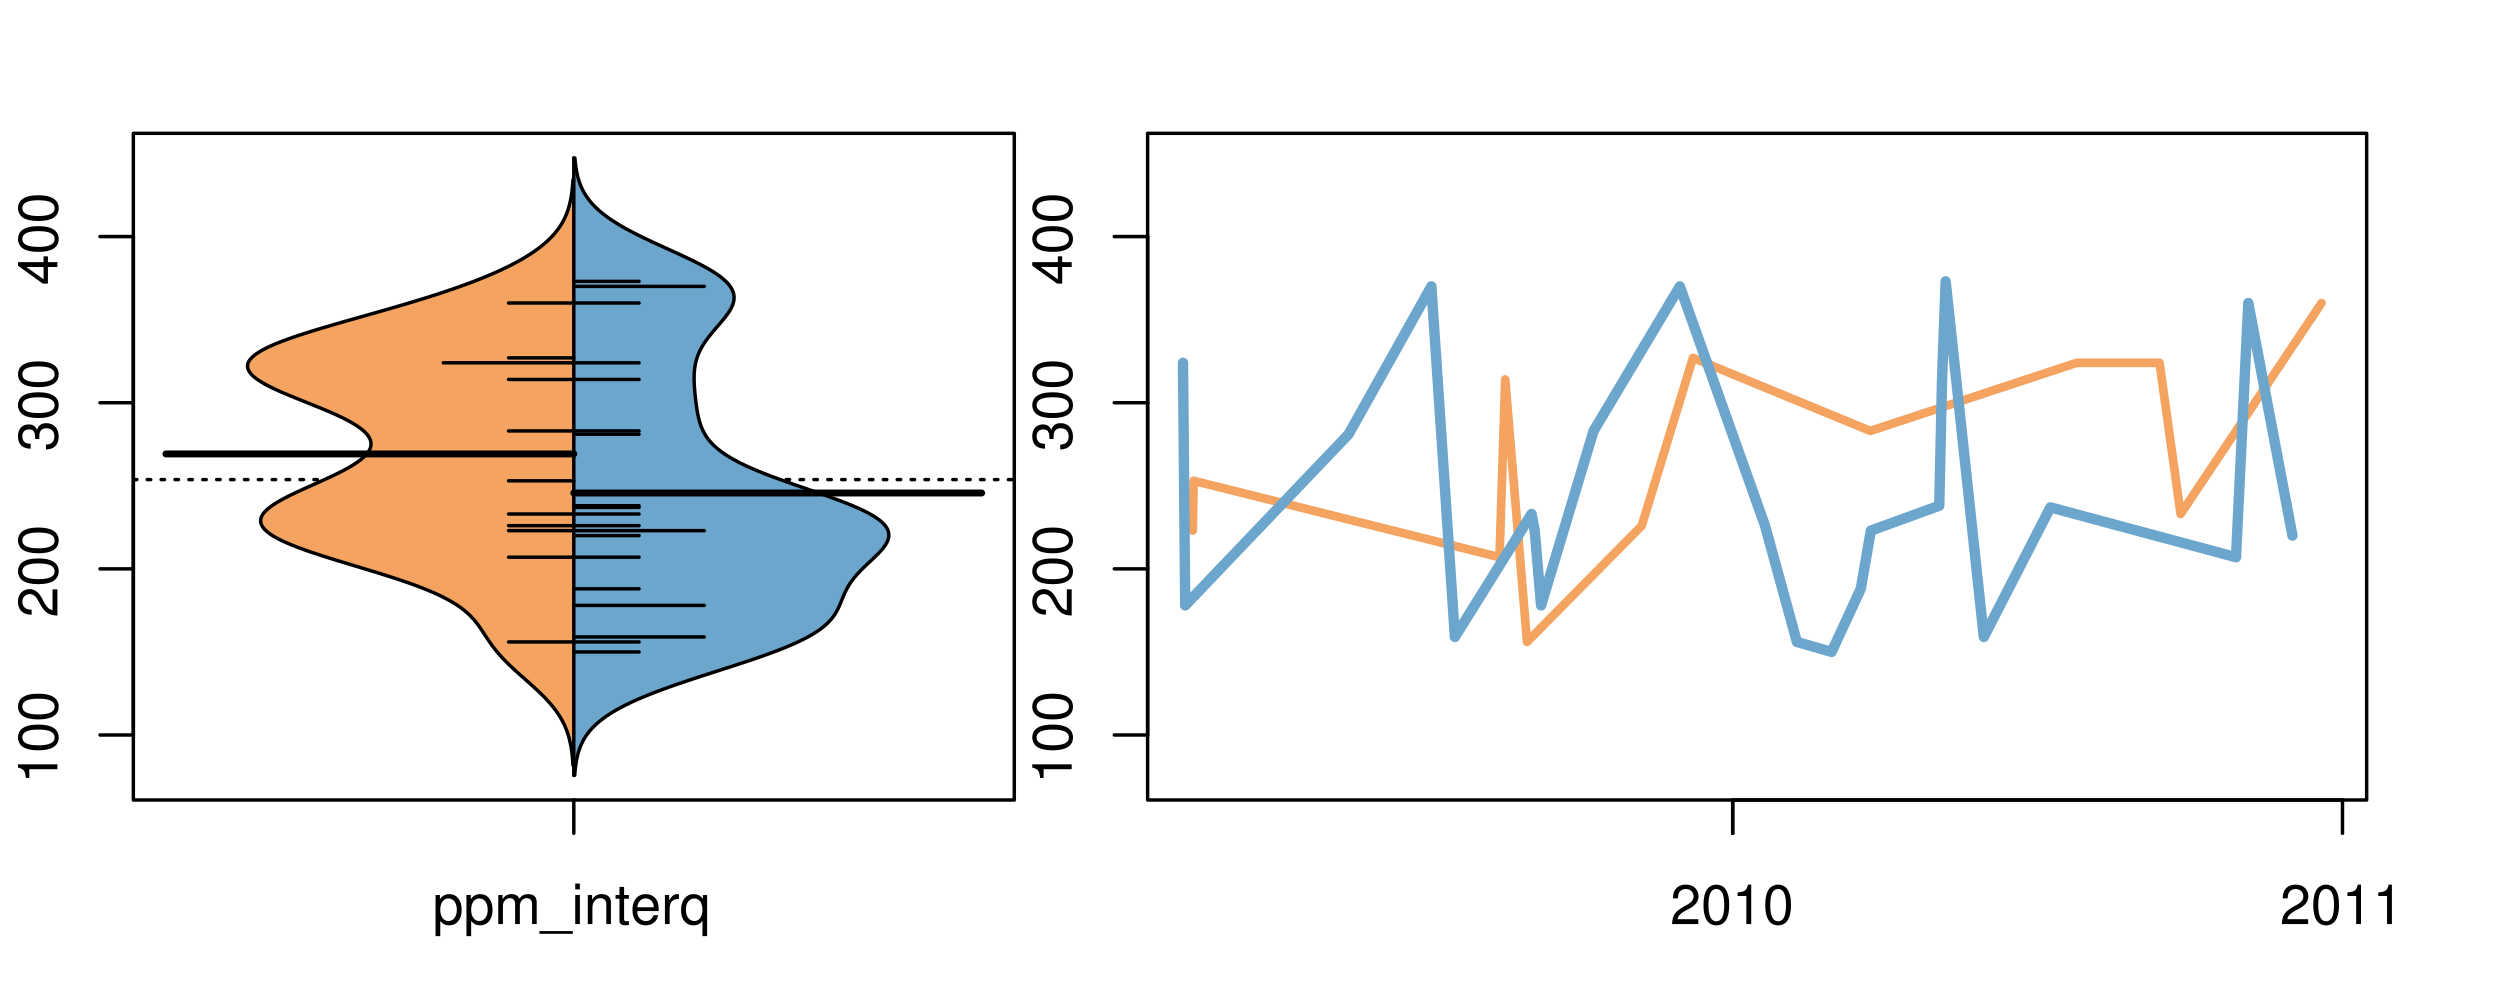 <?xml version="1.0" encoding="UTF-8"?>
<svg xmlns="http://www.w3.org/2000/svg" xmlns:xlink="http://www.w3.org/1999/xlink" width="540pt" height="216pt" viewBox="0 0 540 216" version="1.1">
<defs>
<g>
<symbol overflow="visible" id="glyph0-0">
<path style="stroke:none;" d="M -6.062 -3.109 L 0 -3.109 L 0 -4.156 L -8.516 -4.156 L -8.516 -3.469 C -7.203 -3.094 -7.016 -2.859 -6.812 -1.219 L -6.062 -1.219 Z M -6.062 -3.109 "/>
</symbol>
<symbol overflow="visible" id="glyph0-1">
<path style="stroke:none;" d="M -8.516 -3.297 C -8.516 -2.516 -8.156 -1.781 -7.578 -1.344 C -6.828 -0.797 -5.688 -0.516 -4.109 -0.516 C -1.25 -0.516 0.281 -1.469 0.281 -3.297 C 0.281 -5.094 -1.25 -6.078 -4.047 -6.078 C -5.703 -6.078 -6.797 -5.812 -7.578 -5.25 C -8.172 -4.812 -8.516 -4.109 -8.516 -3.297 Z M -7.578 -3.297 C -7.578 -4.438 -6.422 -5 -4.141 -5 C -1.734 -5 -0.594 -4.453 -0.594 -3.281 C -0.594 -2.156 -1.781 -1.594 -4.109 -1.594 C -6.438 -1.594 -7.578 -2.156 -7.578 -3.297 Z M -7.578 -3.297 "/>
</symbol>
<symbol overflow="visible" id="glyph0-2">
<path style="stroke:none;" d="M -1.047 -6.078 L -1.047 -1.594 C -1.734 -1.703 -2.188 -2.094 -2.797 -3.125 L -3.438 -4.328 C -4.094 -5.516 -4.969 -6.125 -6.016 -6.125 C -6.719 -6.125 -7.375 -5.844 -7.844 -5.344 C -8.297 -4.844 -8.516 -4.219 -8.516 -3.406 C -8.516 -2.328 -8.125 -1.531 -7.406 -1.062 C -6.953 -0.75 -6.422 -0.625 -5.562 -0.594 L -5.562 -1.656 C -6.125 -1.688 -6.484 -1.766 -6.75 -1.906 C -7.266 -2.188 -7.578 -2.734 -7.578 -3.375 C -7.578 -4.328 -6.906 -5.047 -5.984 -5.047 C -5.312 -5.047 -4.734 -4.656 -4.312 -3.906 L -3.688 -2.797 C -2.672 -1.016 -1.875 -0.5 0 -0.406 L 0 -6.078 Z M -1.047 -6.078 "/>
</symbol>
<symbol overflow="visible" id="glyph0-3">
<path style="stroke:none;" d="M -3.906 -2.656 L -3.906 -3.234 C -3.906 -4.391 -3.391 -4.984 -2.359 -4.984 C -1.297 -4.984 -0.656 -4.328 -0.656 -3.234 C -0.656 -2.078 -1.234 -1.516 -2.469 -1.438 L -2.469 -0.391 C -1.781 -0.438 -1.344 -0.547 -0.953 -0.75 C -0.141 -1.188 0.281 -2.031 0.281 -3.188 C 0.281 -4.938 -0.766 -6.078 -2.375 -6.078 C -3.453 -6.078 -4.062 -5.656 -4.406 -4.625 C -4.719 -5.422 -5.312 -5.812 -6.172 -5.812 C -7.625 -5.812 -8.516 -4.844 -8.516 -3.234 C -8.516 -1.516 -7.578 -0.594 -5.766 -0.562 L -5.766 -1.625 C -6.281 -1.625 -6.562 -1.688 -6.828 -1.812 C -7.297 -2.047 -7.578 -2.578 -7.578 -3.234 C -7.578 -4.172 -7.031 -4.734 -6.125 -4.734 C -5.531 -4.734 -5.172 -4.531 -4.984 -4.062 C -4.859 -3.766 -4.812 -3.391 -4.797 -2.656 Z M -3.906 -2.656 "/>
</symbol>
<symbol overflow="visible" id="glyph0-4">
<path style="stroke:none;" d="M -2.047 -3.922 L 0 -3.922 L 0 -4.984 L -2.047 -4.984 L -2.047 -6.234 L -2.984 -6.234 L -2.984 -4.984 L -8.516 -4.984 L -8.516 -4.203 L -3.156 -0.344 L -2.047 -0.344 Z M -2.984 -3.922 L -2.984 -1.266 L -6.703 -3.922 Z M -2.984 -3.922 "/>
</symbol>
<symbol overflow="visible" id="glyph0-5">
<path style="stroke:none;" d="M -8.75 -5.938 L -8.75 -4.938 L -5.5 -4.938 C -6.125 -4.531 -6.469 -3.859 -6.469 -3.016 C -6.469 -1.375 -5.156 -0.312 -3.156 -0.312 C -1.031 -0.312 0.281 -1.359 0.281 -3.047 C 0.281 -3.906 -0.047 -4.516 -0.828 -5.047 L 0 -5.047 L 0 -5.938 Z M -5.531 -3.188 C -5.531 -4.266 -4.578 -4.938 -3.078 -4.938 C -1.625 -4.938 -0.656 -4.25 -0.656 -3.188 C -0.656 -2.094 -1.625 -1.359 -3.094 -1.359 C -4.562 -1.359 -5.531 -2.094 -5.531 -3.188 Z M -5.531 -3.188 "/>
</symbol>
<symbol overflow="visible" id="glyph0-6">
<path style="stroke:none;" d="M -6.281 -3.094 L -6.281 -2.047 L -7.266 -2.047 C -7.688 -2.047 -7.906 -2.297 -7.906 -2.75 C -7.906 -2.828 -7.906 -2.875 -7.891 -3.094 L -8.719 -3.094 C -8.766 -2.875 -8.781 -2.734 -8.781 -2.531 C -8.781 -1.609 -8.25 -1.062 -7.359 -1.062 L -6.281 -1.062 L -6.281 -0.219 L -5.469 -0.219 L -5.469 -1.062 L 0 -1.062 L 0 -2.047 L -5.469 -2.047 L -5.469 -3.094 Z M -6.281 -3.094 "/>
</symbol>
<symbol overflow="visible" id="glyph0-7">
<path style="stroke:none;" d="M 1.516 -6.938 L 1.516 0.266 L 2.109 0.266 L 2.109 -6.938 Z M 1.516 -6.938 "/>
</symbol>
<symbol overflow="visible" id="glyph0-8">
<path style="stroke:none;" d="M -6.469 -3.266 C -6.469 -1.5 -5.203 -0.438 -3.094 -0.438 C -0.984 -0.438 0.281 -1.484 0.281 -3.281 C 0.281 -5.047 -0.984 -6.125 -3.047 -6.125 C -5.219 -6.125 -6.469 -5.078 -6.469 -3.266 Z M -5.547 -3.281 C -5.547 -4.406 -4.625 -5.078 -3.062 -5.078 C -1.578 -5.078 -0.641 -4.375 -0.641 -3.281 C -0.641 -2.156 -1.578 -1.469 -3.094 -1.469 C -4.609 -1.469 -5.547 -2.156 -5.547 -3.281 Z M -5.547 -3.281 "/>
</symbol>
<symbol overflow="visible" id="glyph0-9">
<path style="stroke:none;" d="M -8.75 -1.828 L -8.75 -0.812 L 0 -0.812 L 0 -1.828 Z M -8.75 -1.828 "/>
</symbol>
<symbol overflow="visible" id="glyph0-10">
<path style="stroke:none;" d="M -1.25 -2.297 L -1.25 -1.047 L 0 -1.047 L 0 -2.297 Z M -1.25 -2.297 "/>
</symbol>
<symbol overflow="visible" id="glyph0-11">
<path style="stroke:none;" d="M -8.516 -5.719 L -8.516 -1.312 L -3.875 -0.688 L -3.875 -1.656 C -4.469 -2.141 -4.672 -2.562 -4.672 -3.219 C -4.672 -4.359 -3.891 -5.078 -2.625 -5.078 C -1.406 -5.078 -0.656 -4.375 -0.656 -3.219 C -0.656 -2.297 -1.125 -1.734 -2.094 -1.469 L -2.094 -0.422 C -1.391 -0.562 -1.062 -0.688 -0.75 -0.938 C -0.094 -1.422 0.281 -2.281 0.281 -3.234 C 0.281 -4.953 -0.969 -6.156 -2.766 -6.156 C -4.453 -6.156 -5.609 -5.047 -5.609 -3.406 C -5.609 -2.812 -5.453 -2.328 -5.094 -1.844 L -7.469 -2.172 L -7.469 -5.719 Z M -8.516 -5.719 "/>
</symbol>
<symbol overflow="visible" id="glyph0-12">
<path style="stroke:none;" d="M 0 -3.422 L -6.281 -5.828 L -6.281 -4.703 L -1.188 -2.922 L -6.281 -1.25 L -6.281 -0.125 L 0 -2.328 Z M 0 -3.422 "/>
</symbol>
<symbol overflow="visible" id="glyph0-13">
<path style="stroke:none;" d="M -0.594 -6.422 C -0.562 -6.312 -0.562 -6.266 -0.562 -6.203 C -0.562 -5.859 -0.75 -5.656 -1.062 -5.656 L -4.75 -5.656 C -5.875 -5.656 -6.469 -4.844 -6.469 -3.297 C -6.469 -2.391 -6.203 -1.625 -5.734 -1.219 C -5.406 -0.922 -5.047 -0.797 -4.422 -0.781 L -4.422 -1.781 C -5.203 -1.875 -5.547 -2.328 -5.547 -3.266 C -5.547 -4.156 -5.203 -4.672 -4.609 -4.672 L -4.344 -4.672 C -3.922 -4.672 -3.75 -4.422 -3.641 -3.625 C -3.469 -2.203 -3.422 -1.984 -3.266 -1.609 C -2.969 -0.875 -2.406 -0.5 -1.578 -0.5 C -0.438 -0.5 0.281 -1.297 0.281 -2.562 C 0.281 -3.359 0 -4 -0.641 -4.703 C -0.016 -4.781 0.281 -5.094 0.281 -5.734 C 0.281 -5.938 0.25 -6.094 0.172 -6.422 Z M -1.984 -4.672 C -1.641 -4.672 -1.438 -4.578 -1.156 -4.266 C -0.797 -3.859 -0.594 -3.375 -0.594 -2.781 C -0.594 -2 -0.969 -1.547 -1.609 -1.547 C -2.266 -1.547 -2.609 -1.984 -2.766 -3.062 C -2.906 -4.109 -2.953 -4.328 -3.109 -4.672 Z M -1.984 -4.672 "/>
</symbol>
<symbol overflow="visible" id="glyph0-14">
<path style="stroke:none;" d="M 0 -5.781 L -6.281 -5.781 L -6.281 -4.781 L -2.719 -4.781 C -1.438 -4.781 -0.594 -4.109 -0.594 -3.078 C -0.594 -2.281 -1.078 -1.781 -1.844 -1.781 L -6.281 -1.781 L -6.281 -0.781 L -1.438 -0.781 C -0.391 -0.781 0.281 -1.562 0.281 -2.781 C 0.281 -3.703 -0.047 -4.297 -0.875 -4.891 L 0 -4.891 Z M 0 -5.781 "/>
</symbol>
<symbol overflow="visible" id="glyph0-15">
<path style="stroke:none;" d="M -2.812 -6.156 C -3.766 -6.156 -4.344 -6.078 -4.812 -5.906 C -5.844 -5.5 -6.469 -4.531 -6.469 -3.359 C -6.469 -1.609 -5.125 -0.484 -3.062 -0.484 C -1 -0.484 0.281 -1.578 0.281 -3.344 C 0.281 -4.781 -0.547 -5.766 -1.906 -6.031 L -1.906 -5.016 C -1.078 -4.734 -0.641 -4.172 -0.641 -3.375 C -0.641 -2.734 -0.938 -2.203 -1.469 -1.859 C -1.828 -1.625 -2.188 -1.531 -2.812 -1.531 Z M -3.625 -1.547 C -4.781 -1.625 -5.547 -2.344 -5.547 -3.344 C -5.547 -4.328 -4.734 -5.094 -3.703 -5.094 C -3.672 -5.094 -3.641 -5.094 -3.625 -5.078 Z M -3.625 -1.547 "/>
</symbol>
<symbol overflow="visible" id="glyph1-0">
<path style="stroke:none;" d="M 0.641 2.609 L 1.656 2.609 L 1.656 -0.656 C 2.188 -0.016 2.766 0.281 3.594 0.281 C 5.203 0.281 6.281 -1.031 6.281 -3.031 C 6.281 -5.141 5.25 -6.469 3.578 -6.469 C 2.719 -6.469 2.047 -6.078 1.578 -5.344 L 1.578 -6.281 L 0.641 -6.281 Z M 3.406 -5.531 C 4.516 -5.531 5.234 -4.562 5.234 -3.062 C 5.234 -1.625 4.5 -0.656 3.406 -0.656 C 2.359 -0.656 1.656 -1.625 1.656 -3.094 C 1.656 -4.578 2.359 -5.531 3.406 -5.531 Z M 3.406 -5.531 "/>
</symbol>
<symbol overflow="visible" id="glyph1-1">
<path style="stroke:none;" d="M 0.844 -6.281 L 0.844 0 L 1.844 0 L 1.844 -3.953 C 1.844 -4.859 2.516 -5.594 3.328 -5.594 C 4.062 -5.594 4.484 -5.141 4.484 -4.328 L 4.484 0 L 5.5 0 L 5.5 -3.953 C 5.5 -4.859 6.156 -5.594 6.969 -5.594 C 7.703 -5.594 8.141 -5.125 8.141 -4.328 L 8.141 0 L 9.141 0 L 9.141 -4.719 C 9.141 -5.844 8.5 -6.469 7.312 -6.469 C 6.484 -6.469 5.969 -6.219 5.391 -5.516 C 5.016 -6.188 4.516 -6.469 3.703 -6.469 C 2.859 -6.469 2.297 -6.156 1.766 -5.406 L 1.766 -6.281 Z M 0.844 -6.281 "/>
</symbol>
<symbol overflow="visible" id="glyph1-2">
<path style="stroke:none;" d="M 6.938 1.516 L -0.266 1.516 L -0.266 2.109 L 6.938 2.109 Z M 6.938 1.516 "/>
</symbol>
<symbol overflow="visible" id="glyph1-3">
<path style="stroke:none;" d="M 1.797 -6.281 L 0.797 -6.281 L 0.797 0 L 1.797 0 Z M 1.797 -8.75 L 0.797 -8.75 L 0.797 -7.484 L 1.797 -7.484 Z M 1.797 -8.75 "/>
</symbol>
<symbol overflow="visible" id="glyph1-4">
<path style="stroke:none;" d="M 0.844 -6.281 L 0.844 0 L 1.844 0 L 1.844 -3.469 C 1.844 -4.75 2.516 -5.594 3.547 -5.594 C 4.344 -5.594 4.844 -5.109 4.844 -4.359 L 4.844 0 L 5.844 0 L 5.844 -4.75 C 5.844 -5.797 5.062 -6.469 3.859 -6.469 C 2.922 -6.469 2.312 -6.109 1.766 -5.234 L 1.766 -6.281 Z M 0.844 -6.281 "/>
</symbol>
<symbol overflow="visible" id="glyph1-5">
<path style="stroke:none;" d="M 3.047 -6.281 L 2.016 -6.281 L 2.016 -8.016 L 1.016 -8.016 L 1.016 -6.281 L 0.172 -6.281 L 0.172 -5.469 L 1.016 -5.469 L 1.016 -0.719 C 1.016 -0.078 1.453 0.281 2.234 0.281 C 2.469 0.281 2.719 0.25 3.047 0.188 L 3.047 -0.641 C 2.922 -0.609 2.766 -0.594 2.562 -0.594 C 2.141 -0.594 2.016 -0.719 2.016 -1.156 L 2.016 -5.469 L 3.047 -5.469 Z M 3.047 -6.281 "/>
</symbol>
<symbol overflow="visible" id="glyph1-6">
<path style="stroke:none;" d="M 6.156 -2.812 C 6.156 -3.766 6.078 -4.344 5.906 -4.812 C 5.5 -5.844 4.531 -6.469 3.359 -6.469 C 1.609 -6.469 0.484 -5.125 0.484 -3.062 C 0.484 -1 1.578 0.281 3.344 0.281 C 4.781 0.281 5.766 -0.547 6.031 -1.906 L 5.016 -1.906 C 4.734 -1.078 4.172 -0.641 3.375 -0.641 C 2.734 -0.641 2.203 -0.938 1.859 -1.469 C 1.625 -1.828 1.531 -2.188 1.531 -2.812 Z M 1.547 -3.625 C 1.625 -4.781 2.344 -5.547 3.344 -5.547 C 4.328 -5.547 5.094 -4.734 5.094 -3.703 C 5.094 -3.672 5.094 -3.641 5.078 -3.625 Z M 1.547 -3.625 "/>
</symbol>
<symbol overflow="visible" id="glyph1-7">
<path style="stroke:none;" d="M 0.828 -6.281 L 0.828 0 L 1.844 0 L 1.844 -3.266 C 1.844 -4.156 2.062 -4.75 2.547 -5.094 C 2.859 -5.328 3.156 -5.406 3.859 -5.406 L 3.859 -6.438 C 3.688 -6.453 3.594 -6.469 3.469 -6.469 C 2.812 -6.469 2.328 -6.078 1.75 -5.141 L 1.75 -6.281 Z M 0.828 -6.281 "/>
</symbol>
<symbol overflow="visible" id="glyph1-8">
<path style="stroke:none;" d="M 5.938 2.609 L 5.938 -6.281 L 5.047 -6.281 L 5.047 -5.453 C 4.578 -6.109 3.875 -6.469 3.047 -6.469 C 1.391 -6.469 0.312 -5.109 0.312 -3.031 C 0.312 -0.984 1.344 0.281 3 0.281 C 3.875 0.281 4.469 -0.031 4.938 -0.719 L 4.938 2.609 Z M 3.188 -5.531 C 4.266 -5.531 4.938 -4.578 4.938 -3.062 C 4.938 -1.625 4.25 -0.656 3.188 -0.656 C 2.094 -0.656 1.359 -1.625 1.359 -3.094 C 1.359 -4.547 2.094 -5.531 3.188 -5.531 Z M 3.188 -5.531 "/>
</symbol>
<symbol overflow="visible" id="glyph1-9">
<path style="stroke:none;" d="M 6.078 -1.047 L 1.594 -1.047 C 1.703 -1.734 2.094 -2.188 3.125 -2.797 L 4.328 -3.438 C 5.516 -4.094 6.125 -4.969 6.125 -6.016 C 6.125 -6.719 5.844 -7.375 5.344 -7.844 C 4.844 -8.297 4.219 -8.516 3.406 -8.516 C 2.328 -8.516 1.531 -8.125 1.062 -7.406 C 0.75 -6.953 0.625 -6.422 0.594 -5.562 L 1.656 -5.562 C 1.688 -6.125 1.766 -6.484 1.906 -6.75 C 2.188 -7.266 2.734 -7.578 3.375 -7.578 C 4.328 -7.578 5.047 -6.906 5.047 -5.984 C 5.047 -5.312 4.656 -4.734 3.906 -4.312 L 2.797 -3.688 C 1.016 -2.672 0.5 -1.875 0.406 0 L 6.078 0 Z M 6.078 -1.047 "/>
</symbol>
<symbol overflow="visible" id="glyph1-10">
<path style="stroke:none;" d="M 3.297 -8.516 C 2.516 -8.516 1.781 -8.156 1.344 -7.578 C 0.797 -6.828 0.516 -5.688 0.516 -4.109 C 0.516 -1.25 1.469 0.281 3.297 0.281 C 5.094 0.281 6.078 -1.25 6.078 -4.047 C 6.078 -5.703 5.812 -6.797 5.25 -7.578 C 4.812 -8.172 4.109 -8.516 3.297 -8.516 Z M 3.297 -7.578 C 4.438 -7.578 5 -6.422 5 -4.141 C 5 -1.734 4.453 -0.594 3.281 -0.594 C 2.156 -0.594 1.594 -1.781 1.594 -4.109 C 1.594 -6.438 2.156 -7.578 3.297 -7.578 Z M 3.297 -7.578 "/>
</symbol>
<symbol overflow="visible" id="glyph1-11">
<path style="stroke:none;" d="M 3.109 -6.062 L 3.109 0 L 4.156 0 L 4.156 -8.516 L 3.469 -8.516 C 3.094 -7.203 2.859 -7.016 1.219 -6.812 L 1.219 -6.062 Z M 3.109 -6.062 "/>
</symbol>
</g>
<clipPath id="clip1">
  <path d="M 28.801 28.801 L 220.086 28.801 L 220.086 173.801 L 28.801 173.801 Z M 28.801 28.801 "/>
</clipPath>
<clipPath id="clip2">
  <path d="M 247.887 28.801 L 512.199 28.801 L 512.199 173.801 L 247.887 173.801 Z M 247.887 28.801 "/>
</clipPath>
<clipPath id="clip3">
  <path d="M 233.484 14.398 L 526.598 14.398 L 526.598 188.199 L 233.484 188.199 Z M 233.484 14.398 "/>
</clipPath>
<clipPath id="clip4">
  <path d="M 247.887 28.801 L 512.199 28.801 L 512.199 173.801 L 247.887 173.801 Z M 247.887 28.801 "/>
</clipPath>
</defs>
<g id="surface971">
<path style="fill:none;stroke-width:0.75;stroke-linecap:round;stroke-linejoin:round;stroke:rgb(0%,0%,0%);stroke-opacity:1;stroke-miterlimit:10;" d="M 28.801 172.801 L 219.086 172.801 L 219.086 28.801 L 28.801 28.801 L 28.801 172.801 "/>
<path style="fill:none;stroke-width:0.75;stroke-linecap:round;stroke-linejoin:round;stroke:rgb(0%,0%,0%);stroke-opacity:1;stroke-miterlimit:10;" d="M 28.801 158.758 L 28.801 51.098 "/>
<path style="fill:none;stroke-width:0.75;stroke-linecap:round;stroke-linejoin:round;stroke:rgb(0%,0%,0%);stroke-opacity:1;stroke-miterlimit:10;" d="M 28.801 158.758 L 21.602 158.758 "/>
<path style="fill:none;stroke-width:0.75;stroke-linecap:round;stroke-linejoin:round;stroke:rgb(0%,0%,0%);stroke-opacity:1;stroke-miterlimit:10;" d="M 28.801 122.871 L 21.602 122.871 "/>
<path style="fill:none;stroke-width:0.75;stroke-linecap:round;stroke-linejoin:round;stroke:rgb(0%,0%,0%);stroke-opacity:1;stroke-miterlimit:10;" d="M 28.801 86.984 L 21.602 86.984 "/>
<path style="fill:none;stroke-width:0.75;stroke-linecap:round;stroke-linejoin:round;stroke:rgb(0%,0%,0%);stroke-opacity:1;stroke-miterlimit:10;" d="M 28.801 51.098 L 21.602 51.098 "/>
<g style="fill:rgb(0%,0%,0%);fill-opacity:1;">
  <use xlink:href="#glyph0-0" x="12.396" y="169.258"/>
  <use xlink:href="#glyph0-1" x="12.396" y="162.586"/>
  <use xlink:href="#glyph0-1" x="12.396" y="155.914"/>
</g>
<g style="fill:rgb(0%,0%,0%);fill-opacity:1;">
  <use xlink:href="#glyph0-2" x="12.396" y="133.371"/>
  <use xlink:href="#glyph0-1" x="12.396" y="126.699"/>
  <use xlink:href="#glyph0-1" x="12.396" y="120.027"/>
</g>
<g style="fill:rgb(0%,0%,0%);fill-opacity:1;">
  <use xlink:href="#glyph0-3" x="12.396" y="97.484"/>
  <use xlink:href="#glyph0-1" x="12.396" y="90.812"/>
  <use xlink:href="#glyph0-1" x="12.396" y="84.141"/>
</g>
<g style="fill:rgb(0%,0%,0%);fill-opacity:1;">
  <use xlink:href="#glyph0-4" x="12.396" y="61.598"/>
  <use xlink:href="#glyph0-1" x="12.396" y="54.926"/>
  <use xlink:href="#glyph0-1" x="12.396" y="48.254"/>
</g>
<path style="fill:none;stroke-width:0.75;stroke-linecap:round;stroke-linejoin:round;stroke:rgb(0%,0%,0%);stroke-opacity:1;stroke-miterlimit:10;" d="M 123.941 172.801 L 123.941 172.801 "/>
<path style="fill:none;stroke-width:0.75;stroke-linecap:round;stroke-linejoin:round;stroke:rgb(0%,0%,0%);stroke-opacity:1;stroke-miterlimit:10;" d="M 123.941 172.801 L 123.941 180 "/>
<g style="fill:rgb(0%,0%,0%);fill-opacity:1;">
  <use xlink:href="#glyph1-0" x="93.441" y="199.596"/>
  <use xlink:href="#glyph1-0" x="100.113" y="199.596"/>
  <use xlink:href="#glyph1-1" x="106.785" y="199.596"/>
  <use xlink:href="#glyph1-2" x="116.781" y="199.596"/>
  <use xlink:href="#glyph1-3" x="123.453" y="199.596"/>
  <use xlink:href="#glyph1-4" x="126.117" y="199.596"/>
  <use xlink:href="#glyph1-5" x="132.789" y="199.596"/>
  <use xlink:href="#glyph1-6" x="136.125" y="199.596"/>
  <use xlink:href="#glyph1-7" x="142.797" y="199.596"/>
  <use xlink:href="#glyph1-8" x="146.793" y="199.596"/>
</g>
<g clip-path="url(#clip1)" clip-rule="nonzero">
<path style="fill:none;stroke-width:0.75;stroke-linecap:round;stroke-linejoin:round;stroke:rgb(0%,0%,0%);stroke-opacity:1;stroke-dasharray:0.75,2.25;stroke-miterlimit:10;" d="M 28.801 103.594 L 219.086 103.594 "/>
<path style=" stroke:none;fill-rule:nonzero;fill:rgb(95.686%,64.314%,37.647%);fill-opacity:1;" d="M 123.941 38.797 L 123.766 38.797 L 123.75 39.047 L 123.734 39.293 L 123.715 39.543 L 123.676 40.035 L 123.652 40.285 L 123.605 40.777 L 123.578 41.027 L 123.547 41.273 L 123.516 41.523 L 123.445 42.016 L 123.41 42.266 L 123.367 42.512 L 123.324 42.762 L 123.23 43.254 L 123.176 43.504 L 123.121 43.75 L 123.062 43.996 L 123 44.246 L 122.934 44.492 L 122.863 44.742 L 122.793 44.988 L 122.715 45.234 L 122.633 45.484 L 122.547 45.73 L 122.453 45.977 L 122.359 46.227 L 122.254 46.473 L 122.148 46.723 L 122.039 46.969 L 121.918 47.215 L 121.797 47.465 L 121.668 47.711 L 121.531 47.961 L 121.391 48.207 L 121.242 48.453 L 121.086 48.703 L 120.926 48.949 L 120.754 49.195 L 120.578 49.445 L 120.395 49.691 L 120.203 49.941 L 120.004 50.188 L 119.797 50.434 L 119.582 50.684 L 119.355 50.93 L 119.125 51.176 L 118.883 51.426 L 118.633 51.672 L 118.375 51.922 L 118.105 52.168 L 117.832 52.414 L 117.543 52.664 L 117.246 52.91 L 116.941 53.16 L 116.625 53.406 L 116.301 53.652 L 115.965 53.902 L 115.617 54.148 L 115.262 54.395 L 114.898 54.645 L 114.52 54.891 L 114.133 55.141 L 113.734 55.387 L 113.328 55.633 L 112.91 55.883 L 112.477 56.129 L 112.035 56.375 L 111.586 56.625 L 111.121 56.871 L 110.648 57.121 L 110.164 57.367 L 109.668 57.613 L 109.16 57.863 L 108.645 58.109 L 108.113 58.359 L 107.574 58.605 L 107.02 58.852 L 106.457 59.102 L 105.883 59.348 L 105.297 59.594 L 104.699 59.844 L 104.094 60.09 L 103.473 60.34 L 102.84 60.586 L 102.203 60.832 L 101.547 61.082 L 100.883 61.328 L 100.211 61.578 L 99.523 61.824 L 98.828 62.07 L 98.121 62.32 L 97.402 62.566 L 96.68 62.812 L 95.938 63.062 L 95.191 63.309 L 94.434 63.559 L 93.664 63.805 L 92.891 64.051 L 92.105 64.301 L 91.309 64.547 L 90.508 64.793 L 89.695 65.043 L 88.875 65.289 L 88.051 65.539 L 87.215 65.785 L 86.375 66.031 L 85.531 66.281 L 84.676 66.527 L 83.82 66.777 L 82.961 67.023 L 82.094 67.27 L 81.227 67.52 L 80.355 67.766 L 79.48 68.012 L 78.605 68.262 L 77.734 68.508 L 76.859 68.758 L 75.984 69.004 L 75.113 69.25 L 74.246 69.5 L 73.383 69.746 L 72.527 69.992 L 71.672 70.242 L 70.824 70.488 L 69.988 70.738 L 69.16 70.984 L 68.34 71.23 L 67.535 71.48 L 66.734 71.727 L 65.957 71.977 L 65.188 72.223 L 64.434 72.469 L 63.699 72.719 L 62.98 72.965 L 62.281 73.211 L 61.605 73.461 L 60.945 73.707 L 60.309 73.957 L 59.699 74.203 L 59.102 74.449 L 58.543 74.699 L 58.004 74.945 L 57.484 75.191 L 57.008 75.441 L 56.551 75.688 L 56.121 75.938 L 55.73 76.184 L 55.363 76.43 L 55.023 76.68 L 54.727 76.926 L 54.449 77.176 L 54.211 77.422 L 54.008 77.668 L 53.828 77.918 L 53.695 78.164 L 53.59 78.41 L 53.504 78.66 L 53.477 78.906 L 53.465 79.156 L 53.488 79.402 L 53.555 79.648 L 53.641 79.898 L 53.766 80.145 L 53.922 80.391 L 54.102 80.641 L 54.32 80.887 L 54.57 81.137 L 54.836 81.383 L 55.145 81.629 L 55.477 81.879 L 55.824 82.125 L 56.211 82.375 L 56.617 82.621 L 57.043 82.867 L 57.496 83.117 L 57.961 83.363 L 58.453 83.609 L 58.961 83.859 L 59.484 84.105 L 60.027 84.355 L 60.582 84.602 L 61.145 84.848 L 61.727 85.098 L 62.316 85.344 L 62.91 85.59 L 63.516 85.84 L 64.125 86.086 L 64.742 86.336 L 65.977 86.828 L 66.598 87.078 L 67.215 87.324 L 67.832 87.574 L 68.445 87.82 L 69.051 88.066 L 69.652 88.316 L 70.242 88.562 L 70.828 88.809 L 71.406 89.059 L 71.965 89.305 L 72.52 89.555 L 73.059 89.801 L 73.582 90.047 L 74.094 90.297 L 74.586 90.543 L 75.059 90.789 L 75.523 91.039 L 75.961 91.285 L 76.383 91.535 L 76.789 91.781 L 77.164 92.027 L 77.527 92.277 L 77.867 92.523 L 78.18 92.773 L 78.477 93.02 L 78.746 93.266 L 78.992 93.516 L 79.223 93.762 L 79.414 94.008 L 79.59 94.258 L 79.75 94.504 L 79.867 94.754 L 79.973 95 L 80.055 95.246 L 80.102 95.496 L 80.133 95.742 L 80.137 95.988 L 80.109 96.238 L 80.07 96.484 L 79.996 96.734 L 79.902 96.98 L 79.789 97.227 L 79.641 97.477 L 79.477 97.723 L 79.293 97.973 L 79.074 98.219 L 78.844 98.465 L 78.59 98.715 L 78.312 98.961 L 78.02 99.207 L 77.699 99.457 L 77.363 99.703 L 77.012 99.953 L 76.637 100.199 L 76.242 100.445 L 75.84 100.695 L 75.41 100.941 L 74.973 101.191 L 74.52 101.438 L 74.051 101.684 L 73.574 101.934 L 73.082 102.18 L 72.578 102.426 L 72.066 102.676 L 71.543 102.922 L 71.012 103.172 L 70.477 103.418 L 69.934 103.664 L 69.387 103.914 L 68.84 104.16 L 68.285 104.406 L 67.73 104.656 L 67.176 104.902 L 66.625 105.152 L 66.074 105.398 L 65.527 105.645 L 64.984 105.895 L 64.449 106.141 L 63.918 106.391 L 63.398 106.637 L 62.887 106.883 L 62.387 107.133 L 61.898 107.379 L 61.422 107.625 L 60.965 107.875 L 60.516 108.121 L 60.086 108.371 L 59.68 108.617 L 59.281 108.863 L 58.914 109.113 L 58.562 109.359 L 58.227 109.605 L 57.926 109.855 L 57.645 110.102 L 57.383 110.352 L 57.156 110.598 L 56.945 110.844 L 56.766 111.094 L 56.621 111.34 L 56.492 111.59 L 56.398 111.836 L 56.34 112.082 L 56.297 112.332 L 56.297 112.578 L 56.324 112.824 L 56.371 113.074 L 56.469 113.32 L 56.586 113.57 L 56.734 113.816 L 56.922 114.062 L 57.129 114.312 L 57.371 114.559 L 57.652 114.805 L 57.949 115.055 L 58.289 115.301 L 58.652 115.551 L 59.039 115.797 L 59.469 116.043 L 59.918 116.293 L 60.391 116.539 L 60.902 116.789 L 61.43 117.035 L 61.98 117.281 L 62.562 117.531 L 63.164 117.777 L 63.789 118.023 L 64.434 118.273 L 65.098 118.52 L 65.785 118.77 L 66.488 119.016 L 67.199 119.262 L 67.938 119.512 L 68.688 119.758 L 69.445 120.004 L 70.223 120.254 L 71.004 120.5 L 71.797 120.75 L 72.598 120.996 L 73.402 121.242 L 74.215 121.492 L 75.031 121.738 L 75.848 121.988 L 77.488 122.48 L 78.309 122.73 L 79.121 122.977 L 79.938 123.223 L 80.746 123.473 L 81.547 123.719 L 82.344 123.969 L 83.133 124.215 L 83.91 124.461 L 84.68 124.711 L 85.438 124.957 L 86.184 125.203 L 86.922 125.453 L 87.641 125.699 L 88.348 125.949 L 89.043 126.195 L 89.719 126.441 L 90.383 126.691 L 91.027 126.938 L 91.656 127.188 L 92.273 127.434 L 92.867 127.68 L 93.441 127.93 L 94.008 128.176 L 94.547 128.422 L 95.07 128.672 L 95.582 128.918 L 96.066 129.168 L 96.539 129.414 L 96.996 129.66 L 97.43 129.91 L 97.852 130.156 L 98.254 130.402 L 98.641 130.652 L 99.012 130.898 L 99.363 131.148 L 99.703 131.395 L 100.031 131.641 L 100.336 131.891 L 100.633 132.137 L 100.918 132.387 L 101.188 132.633 L 101.449 132.879 L 101.695 133.129 L 101.934 133.375 L 102.16 133.621 L 102.379 133.871 L 102.59 134.117 L 102.793 134.367 L 103.176 134.859 L 103.359 135.109 L 103.535 135.355 L 103.711 135.605 L 104.047 136.098 L 104.211 136.348 L 104.375 136.594 L 104.535 136.84 L 104.699 137.09 L 104.859 137.336 L 105.023 137.586 L 105.184 137.832 L 105.352 138.078 L 105.516 138.328 L 105.684 138.574 L 105.859 138.82 L 106.031 139.07 L 106.211 139.316 L 106.395 139.566 L 106.578 139.812 L 106.77 140.059 L 106.965 140.309 L 107.164 140.555 L 107.367 140.805 L 107.574 141.051 L 107.789 141.297 L 108.008 141.547 L 108.23 141.793 L 108.457 142.039 L 108.691 142.289 L 108.926 142.535 L 109.168 142.785 L 109.66 143.277 L 109.914 143.527 L 110.172 143.773 L 110.434 144.02 L 110.695 144.27 L 110.965 144.516 L 111.234 144.766 L 111.504 145.012 L 111.777 145.258 L 112.055 145.508 L 112.332 145.754 L 112.609 146.004 L 112.891 146.25 L 113.168 146.496 L 113.449 146.746 L 113.727 146.992 L 114.008 147.238 L 114.285 147.488 L 114.562 147.734 L 114.836 147.984 L 115.113 148.23 L 115.383 148.477 L 115.652 148.727 L 116.184 149.219 L 116.441 149.469 L 116.699 149.715 L 116.953 149.965 L 117.203 150.211 L 117.449 150.457 L 117.688 150.707 L 117.926 150.953 L 118.156 151.203 L 118.387 151.449 L 118.609 151.695 L 118.824 151.945 L 119.035 152.191 L 119.242 152.438 L 119.445 152.688 L 119.641 152.934 L 119.832 153.184 L 120.199 153.676 L 120.371 153.926 L 120.539 154.172 L 120.703 154.418 L 120.859 154.668 L 121.012 154.914 L 121.16 155.164 L 121.301 155.41 L 121.438 155.656 L 121.566 155.906 L 121.695 156.152 L 121.816 156.402 L 122.043 156.895 L 122.148 157.145 L 122.25 157.391 L 122.348 157.637 L 122.441 157.887 L 122.527 158.133 L 122.613 158.383 L 122.77 158.875 L 122.844 159.125 L 122.977 159.617 L 123.039 159.867 L 123.094 160.113 L 123.152 160.363 L 123.254 160.855 L 123.301 161.105 L 123.344 161.352 L 123.383 161.602 L 123.461 162.094 L 123.496 162.344 L 123.527 162.59 L 123.555 162.836 L 123.586 163.086 L 123.613 163.332 L 123.637 163.582 L 123.66 163.828 L 123.68 164.074 L 123.699 164.324 L 123.738 164.816 L 123.754 165.066 L 123.77 165.312 L 123.941 165.312 Z M 123.941 38.797 "/>
<path style="fill:none;stroke-width:0.75;stroke-linecap:round;stroke-linejoin:round;stroke:rgb(0%,0%,0%);stroke-opacity:1;stroke-miterlimit:10;" d="M 123.941 38.797 L 123.766 38.797 L 123.75 39.047 L 123.734 39.293 L 123.715 39.543 L 123.676 40.035 L 123.652 40.285 L 123.605 40.777 L 123.578 41.027 L 123.547 41.273 L 123.516 41.523 L 123.445 42.016 L 123.41 42.266 L 123.367 42.512 L 123.324 42.762 L 123.23 43.254 L 123.176 43.504 L 123.121 43.75 L 123.062 43.996 L 123 44.246 L 122.934 44.492 L 122.863 44.742 L 122.793 44.988 L 122.715 45.234 L 122.633 45.484 L 122.547 45.73 L 122.453 45.977 L 122.359 46.227 L 122.254 46.473 L 122.148 46.723 L 122.039 46.969 L 121.918 47.215 L 121.797 47.465 L 121.668 47.711 L 121.531 47.961 L 121.391 48.207 L 121.242 48.453 L 121.086 48.703 L 120.926 48.949 L 120.754 49.195 L 120.578 49.445 L 120.395 49.691 L 120.203 49.941 L 120.004 50.188 L 119.797 50.434 L 119.582 50.684 L 119.355 50.93 L 119.125 51.176 L 118.883 51.426 L 118.633 51.672 L 118.375 51.922 L 118.105 52.168 L 117.832 52.414 L 117.543 52.664 L 117.246 52.91 L 116.941 53.16 L 116.625 53.406 L 116.301 53.652 L 115.965 53.902 L 115.617 54.148 L 115.262 54.395 L 114.898 54.645 L 114.52 54.891 L 114.133 55.141 L 113.734 55.387 L 113.328 55.633 L 112.91 55.883 L 112.477 56.129 L 112.035 56.375 L 111.586 56.625 L 111.121 56.871 L 110.648 57.121 L 110.164 57.367 L 109.668 57.613 L 109.16 57.863 L 108.645 58.109 L 108.113 58.359 L 107.574 58.605 L 107.02 58.852 L 106.457 59.102 L 105.883 59.348 L 105.297 59.594 L 104.699 59.844 L 104.094 60.09 L 103.473 60.34 L 102.84 60.586 L 102.203 60.832 L 101.547 61.082 L 100.883 61.328 L 100.211 61.578 L 99.523 61.824 L 98.828 62.07 L 98.121 62.32 L 97.402 62.566 L 96.68 62.812 L 95.938 63.062 L 95.191 63.309 L 94.434 63.559 L 93.664 63.805 L 92.891 64.051 L 92.105 64.301 L 91.309 64.547 L 90.508 64.793 L 89.695 65.043 L 88.875 65.289 L 88.051 65.539 L 87.215 65.785 L 86.375 66.031 L 85.531 66.281 L 84.676 66.527 L 83.82 66.777 L 82.961 67.023 L 82.094 67.27 L 81.227 67.52 L 80.355 67.766 L 79.48 68.012 L 78.605 68.262 L 77.734 68.508 L 76.859 68.758 L 75.984 69.004 L 75.113 69.25 L 74.246 69.5 L 73.383 69.746 L 72.527 69.992 L 71.672 70.242 L 70.824 70.488 L 69.988 70.738 L 69.16 70.984 L 68.34 71.23 L 67.535 71.48 L 66.734 71.727 L 65.957 71.977 L 65.188 72.223 L 64.434 72.469 L 63.699 72.719 L 62.98 72.965 L 62.281 73.211 L 61.605 73.461 L 60.945 73.707 L 60.309 73.957 L 59.699 74.203 L 59.102 74.449 L 58.543 74.699 L 58.004 74.945 L 57.484 75.191 L 57.008 75.441 L 56.551 75.688 L 56.121 75.938 L 55.73 76.184 L 55.363 76.43 L 55.023 76.68 L 54.727 76.926 L 54.449 77.176 L 54.211 77.422 L 54.008 77.668 L 53.828 77.918 L 53.695 78.164 L 53.59 78.41 L 53.504 78.66 L 53.477 78.906 L 53.465 79.156 L 53.488 79.402 L 53.555 79.648 L 53.641 79.898 L 53.766 80.145 L 53.922 80.391 L 54.102 80.641 L 54.32 80.887 L 54.57 81.137 L 54.836 81.383 L 55.145 81.629 L 55.477 81.879 L 55.824 82.125 L 56.211 82.375 L 56.617 82.621 L 57.043 82.867 L 57.496 83.117 L 57.961 83.363 L 58.453 83.609 L 58.961 83.859 L 59.484 84.105 L 60.027 84.355 L 60.582 84.602 L 61.145 84.848 L 61.727 85.098 L 62.316 85.344 L 62.91 85.59 L 63.516 85.84 L 64.125 86.086 L 64.742 86.336 L 65.977 86.828 L 66.598 87.078 L 67.215 87.324 L 67.832 87.574 L 68.445 87.82 L 69.051 88.066 L 69.652 88.316 L 70.242 88.562 L 70.828 88.809 L 71.406 89.059 L 71.965 89.305 L 72.52 89.555 L 73.059 89.801 L 73.582 90.047 L 74.094 90.297 L 74.586 90.543 L 75.059 90.789 L 75.523 91.039 L 75.961 91.285 L 76.383 91.535 L 76.789 91.781 L 77.164 92.027 L 77.527 92.277 L 77.867 92.523 L 78.18 92.773 L 78.477 93.02 L 78.746 93.266 L 78.992 93.516 L 79.223 93.762 L 79.414 94.008 L 79.59 94.258 L 79.75 94.504 L 79.867 94.754 L 79.973 95 L 80.055 95.246 L 80.102 95.496 L 80.133 95.742 L 80.137 95.988 L 80.109 96.238 L 80.07 96.484 L 79.996 96.734 L 79.902 96.98 L 79.789 97.227 L 79.641 97.477 L 79.477 97.723 L 79.293 97.973 L 79.074 98.219 L 78.844 98.465 L 78.59 98.715 L 78.312 98.961 L 78.02 99.207 L 77.699 99.457 L 77.363 99.703 L 77.012 99.953 L 76.637 100.199 L 76.242 100.445 L 75.84 100.695 L 75.41 100.941 L 74.973 101.191 L 74.52 101.438 L 74.051 101.684 L 73.574 101.934 L 73.082 102.18 L 72.578 102.426 L 72.066 102.676 L 71.543 102.922 L 71.012 103.172 L 70.477 103.418 L 69.934 103.664 L 69.387 103.914 L 68.84 104.16 L 68.285 104.406 L 67.73 104.656 L 67.176 104.902 L 66.625 105.152 L 66.074 105.398 L 65.527 105.645 L 64.984 105.895 L 64.449 106.141 L 63.918 106.391 L 63.398 106.637 L 62.887 106.883 L 62.387 107.133 L 61.898 107.379 L 61.422 107.625 L 60.965 107.875 L 60.516 108.121 L 60.086 108.371 L 59.68 108.617 L 59.281 108.863 L 58.914 109.113 L 58.562 109.359 L 58.227 109.605 L 57.926 109.855 L 57.645 110.102 L 57.383 110.352 L 57.156 110.598 L 56.945 110.844 L 56.766 111.094 L 56.621 111.34 L 56.492 111.59 L 56.398 111.836 L 56.34 112.082 L 56.297 112.332 L 56.297 112.578 L 56.324 112.824 L 56.371 113.074 L 56.469 113.32 L 56.586 113.57 L 56.734 113.816 L 56.922 114.062 L 57.129 114.312 L 57.371 114.559 L 57.652 114.805 L 57.949 115.055 L 58.289 115.301 L 58.652 115.551 L 59.039 115.797 L 59.469 116.043 L 59.918 116.293 L 60.391 116.539 L 60.902 116.789 L 61.43 117.035 L 61.98 117.281 L 62.562 117.531 L 63.164 117.777 L 63.789 118.023 L 64.434 118.273 L 65.098 118.52 L 65.785 118.77 L 66.488 119.016 L 67.199 119.262 L 67.938 119.512 L 68.688 119.758 L 69.445 120.004 L 70.223 120.254 L 71.004 120.5 L 71.797 120.75 L 72.598 120.996 L 73.402 121.242 L 74.215 121.492 L 75.031 121.738 L 75.848 121.988 L 77.488 122.48 L 78.309 122.73 L 79.121 122.977 L 79.938 123.223 L 80.746 123.473 L 81.547 123.719 L 82.344 123.969 L 83.133 124.215 L 83.91 124.461 L 84.68 124.711 L 85.438 124.957 L 86.184 125.203 L 86.922 125.453 L 87.641 125.699 L 88.348 125.949 L 89.043 126.195 L 89.719 126.441 L 90.383 126.691 L 91.027 126.938 L 91.656 127.188 L 92.273 127.434 L 92.867 127.68 L 93.441 127.93 L 94.008 128.176 L 94.547 128.422 L 95.07 128.672 L 95.582 128.918 L 96.066 129.168 L 96.539 129.414 L 96.996 129.66 L 97.43 129.91 L 97.852 130.156 L 98.254 130.402 L 98.641 130.652 L 99.012 130.898 L 99.363 131.148 L 99.703 131.395 L 100.031 131.641 L 100.336 131.891 L 100.633 132.137 L 100.918 132.387 L 101.188 132.633 L 101.449 132.879 L 101.695 133.129 L 101.934 133.375 L 102.16 133.621 L 102.379 133.871 L 102.59 134.117 L 102.793 134.367 L 103.176 134.859 L 103.359 135.109 L 103.535 135.355 L 103.711 135.605 L 104.047 136.098 L 104.211 136.348 L 104.375 136.594 L 104.535 136.84 L 104.699 137.09 L 104.859 137.336 L 105.023 137.586 L 105.184 137.832 L 105.352 138.078 L 105.516 138.328 L 105.684 138.574 L 105.859 138.82 L 106.031 139.07 L 106.211 139.316 L 106.395 139.566 L 106.578 139.812 L 106.77 140.059 L 106.965 140.309 L 107.164 140.555 L 107.367 140.805 L 107.574 141.051 L 107.789 141.297 L 108.008 141.547 L 108.23 141.793 L 108.457 142.039 L 108.691 142.289 L 108.926 142.535 L 109.168 142.785 L 109.66 143.277 L 109.914 143.527 L 110.172 143.773 L 110.434 144.02 L 110.695 144.27 L 110.965 144.516 L 111.234 144.766 L 111.504 145.012 L 111.777 145.258 L 112.055 145.508 L 112.332 145.754 L 112.609 146.004 L 112.891 146.25 L 113.168 146.496 L 113.449 146.746 L 113.727 146.992 L 114.008 147.238 L 114.285 147.488 L 114.562 147.734 L 114.836 147.984 L 115.113 148.23 L 115.383 148.477 L 115.652 148.727 L 116.184 149.219 L 116.441 149.469 L 116.699 149.715 L 116.953 149.965 L 117.203 150.211 L 117.449 150.457 L 117.688 150.707 L 117.926 150.953 L 118.156 151.203 L 118.387 151.449 L 118.609 151.695 L 118.824 151.945 L 119.035 152.191 L 119.242 152.438 L 119.445 152.688 L 119.641 152.934 L 119.832 153.184 L 120.199 153.676 L 120.371 153.926 L 120.539 154.172 L 120.703 154.418 L 120.859 154.668 L 121.012 154.914 L 121.16 155.164 L 121.301 155.41 L 121.438 155.656 L 121.566 155.906 L 121.695 156.152 L 121.816 156.402 L 122.043 156.895 L 122.148 157.145 L 122.25 157.391 L 122.348 157.637 L 122.441 157.887 L 122.527 158.133 L 122.613 158.383 L 122.77 158.875 L 122.844 159.125 L 122.977 159.617 L 123.039 159.867 L 123.094 160.113 L 123.152 160.363 L 123.254 160.855 L 123.301 161.105 L 123.344 161.352 L 123.383 161.602 L 123.461 162.094 L 123.496 162.344 L 123.527 162.59 L 123.555 162.836 L 123.586 163.086 L 123.613 163.332 L 123.637 163.582 L 123.66 163.828 L 123.68 164.074 L 123.699 164.324 L 123.738 164.816 L 123.754 165.066 L 123.77 165.312 L 123.941 165.312 "/>
<path style=" stroke:none;fill-rule:nonzero;fill:rgb(42.353%,65.098%,80.392%);fill-opacity:1;" d="M 123.941 167.465 L 124.137 167.465 L 124.156 167.207 L 124.176 166.945 L 124.223 166.422 L 124.25 166.16 L 124.277 165.902 L 124.309 165.641 L 124.379 165.117 L 124.418 164.855 L 124.457 164.598 L 124.504 164.336 L 124.605 163.812 L 124.66 163.555 L 124.785 163.031 L 124.855 162.77 L 124.93 162.508 L 125.008 162.25 L 125.094 161.988 L 125.184 161.727 L 125.281 161.465 L 125.383 161.203 L 125.492 160.945 L 125.609 160.684 L 125.734 160.422 L 125.863 160.16 L 126.004 159.898 L 126.152 159.641 L 126.305 159.379 L 126.473 159.117 L 126.648 158.855 L 126.828 158.594 L 127.027 158.336 L 127.23 158.074 L 127.445 157.812 L 127.676 157.551 L 127.91 157.289 L 128.16 157.031 L 128.426 156.77 L 128.699 156.508 L 128.988 156.246 L 129.289 155.984 L 129.605 155.727 L 129.934 155.465 L 130.277 155.203 L 130.633 154.941 L 131.004 154.68 L 131.395 154.422 L 131.793 154.16 L 132.211 153.898 L 132.645 153.637 L 133.09 153.375 L 133.555 153.117 L 134.035 152.855 L 134.527 152.594 L 135.043 152.332 L 135.57 152.07 L 136.109 151.812 L 136.672 151.551 L 137.246 151.289 L 137.832 151.027 L 138.438 150.766 L 139.059 150.508 L 139.688 150.246 L 140.34 149.984 L 141 149.723 L 141.676 149.461 L 142.367 149.203 L 143.066 148.941 L 143.781 148.68 L 144.508 148.418 L 145.242 148.156 L 145.992 147.898 L 146.746 147.637 L 147.512 147.375 L 148.289 147.113 L 149.07 146.852 L 149.855 146.594 L 151.449 146.07 L 152.254 145.809 L 153.059 145.551 L 153.871 145.289 L 154.68 145.027 L 155.492 144.766 L 156.301 144.504 L 157.109 144.246 L 157.918 143.984 L 159.52 143.461 L 160.312 143.199 L 161.098 142.941 L 161.879 142.68 L 162.648 142.418 L 163.414 142.156 L 164.164 141.895 L 164.906 141.637 L 165.637 141.375 L 166.355 141.113 L 167.059 140.852 L 167.75 140.59 L 168.422 140.332 L 169.082 140.07 L 169.73 139.809 L 170.352 139.547 L 170.965 139.285 L 171.559 139.027 L 172.129 138.766 L 172.688 138.504 L 173.227 138.242 L 173.742 137.98 L 174.242 137.723 L 174.723 137.461 L 175.18 137.199 L 175.625 136.938 L 176.047 136.676 L 176.445 136.418 L 176.832 136.156 L 177.195 135.895 L 177.543 135.633 L 177.875 135.371 L 178.184 135.113 L 178.477 134.852 L 178.758 134.59 L 179.016 134.328 L 179.258 134.066 L 179.492 133.809 L 179.707 133.547 L 179.91 133.285 L 180.102 133.023 L 180.277 132.762 L 180.445 132.504 L 180.602 132.242 L 180.75 131.98 L 180.891 131.719 L 181.023 131.457 L 181.145 131.199 L 181.266 130.938 L 181.383 130.676 L 181.602 130.152 L 181.711 129.895 L 181.922 129.371 L 182.141 128.848 L 182.25 128.59 L 182.363 128.328 L 182.605 127.805 L 182.734 127.547 L 182.867 127.285 L 183.008 127.023 L 183.156 126.762 L 183.309 126.5 L 183.473 126.242 L 183.645 125.98 L 183.82 125.719 L 184.004 125.457 L 184.203 125.195 L 184.402 124.938 L 184.613 124.676 L 185.059 124.152 L 185.293 123.891 L 185.535 123.633 L 185.785 123.371 L 186.039 123.109 L 186.562 122.586 L 186.832 122.328 L 187.105 122.066 L 187.938 121.281 L 188.215 121.023 L 188.492 120.762 L 189.039 120.238 L 189.305 119.977 L 189.566 119.719 L 189.82 119.457 L 190.062 119.195 L 190.301 118.934 L 190.527 118.672 L 190.738 118.414 L 190.941 118.152 L 191.129 117.891 L 191.301 117.629 L 191.457 117.367 L 191.594 117.109 L 191.711 116.848 L 191.812 116.586 L 191.887 116.324 L 191.941 116.062 L 191.98 115.805 L 191.984 115.543 L 191.969 115.281 L 191.934 115.02 L 191.863 114.758 L 191.773 114.5 L 191.656 114.238 L 191.504 113.977 L 191.336 113.715 L 191.133 113.453 L 190.898 113.195 L 190.645 112.934 L 190.359 112.672 L 190.043 112.41 L 189.707 112.148 L 189.336 111.891 L 188.938 111.629 L 188.523 111.367 L 188.07 111.105 L 187.598 110.844 L 187.102 110.586 L 186.578 110.324 L 186.031 110.062 L 185.469 109.801 L 184.875 109.543 L 184.27 109.281 L 183.645 109.02 L 182.996 108.758 L 182.336 108.496 L 181.66 108.238 L 180.965 107.977 L 180.266 107.715 L 179.551 107.453 L 178.824 107.191 L 178.094 106.934 L 177.352 106.672 L 176.605 106.41 L 175.855 106.148 L 175.102 105.887 L 174.348 105.629 L 173.59 105.367 L 172.836 105.105 L 171.336 104.582 L 170.594 104.324 L 169.855 104.062 L 169.125 103.801 L 168.406 103.539 L 167.691 103.277 L 166.988 103.02 L 166.301 102.758 L 165.621 102.496 L 164.957 102.234 L 164.309 101.973 L 163.668 101.715 L 163.047 101.453 L 162.441 101.191 L 161.852 100.93 L 161.277 100.668 L 160.727 100.41 L 160.184 100.148 L 159.664 99.887 L 159.164 99.625 L 158.676 99.363 L 158.211 99.105 L 157.762 98.844 L 157.324 98.582 L 156.914 98.32 L 156.52 98.059 L 156.137 97.801 L 155.781 97.539 L 155.438 97.277 L 155.105 97.016 L 154.797 96.754 L 154.5 96.496 L 154.219 96.234 L 153.957 95.973 L 153.703 95.711 L 153.469 95.449 L 153.246 95.191 L 153.035 94.93 L 152.836 94.668 L 152.652 94.406 L 152.477 94.145 L 152.316 93.887 L 152.164 93.625 L 152.02 93.363 L 151.887 93.102 L 151.762 92.84 L 151.645 92.582 L 151.535 92.32 L 151.434 92.059 L 151.34 91.797 L 151.25 91.539 L 151.168 91.277 L 151.09 91.016 L 150.949 90.492 L 150.887 90.234 L 150.77 89.711 L 150.668 89.188 L 150.621 88.93 L 150.492 88.145 L 150.453 87.883 L 150.418 87.625 L 150.312 86.84 L 150.281 86.578 L 150.25 86.32 L 150.223 86.059 L 150.191 85.797 L 150.137 85.273 L 150.113 85.016 L 150.043 84.23 L 150.023 83.969 L 150.004 83.711 L 149.973 83.188 L 149.949 82.664 L 149.941 82.406 L 149.934 82.145 L 149.93 81.883 L 149.93 81.621 L 149.934 81.359 L 149.938 81.102 L 149.961 80.578 L 150 80.055 L 150.027 79.797 L 150.059 79.535 L 150.094 79.273 L 150.137 79.012 L 150.184 78.75 L 150.238 78.492 L 150.293 78.23 L 150.359 77.969 L 150.508 77.445 L 150.594 77.188 L 150.688 76.926 L 150.785 76.664 L 150.891 76.402 L 151.004 76.141 L 151.121 75.883 L 151.25 75.621 L 151.383 75.359 L 151.527 75.098 L 151.676 74.836 L 151.828 74.578 L 151.992 74.316 L 152.336 73.793 L 152.52 73.531 L 152.707 73.273 L 152.902 73.012 L 153.102 72.75 L 153.305 72.488 L 153.516 72.23 L 153.727 71.969 L 154.164 71.445 L 154.387 71.184 L 154.609 70.926 L 154.836 70.664 L 155.059 70.402 L 155.285 70.141 L 155.508 69.879 L 155.73 69.621 L 155.953 69.359 L 156.383 68.836 L 156.59 68.574 L 156.789 68.316 L 156.984 68.055 L 157.176 67.793 L 157.352 67.531 L 157.523 67.27 L 157.684 67.012 L 157.832 66.75 L 157.969 66.488 L 158.098 66.227 L 158.207 65.965 L 158.305 65.707 L 158.387 65.445 L 158.453 65.184 L 158.504 64.922 L 158.539 64.66 L 158.555 64.402 L 158.555 64.141 L 158.535 63.879 L 158.496 63.617 L 158.441 63.355 L 158.359 63.098 L 158.262 62.836 L 158.148 62.574 L 158.008 62.312 L 157.848 62.051 L 157.676 61.793 L 157.473 61.531 L 157.25 61.27 L 157.016 61.008 L 156.75 60.746 L 156.473 60.488 L 156.176 60.227 L 155.852 59.965 L 155.516 59.703 L 155.16 59.441 L 154.781 59.184 L 154.391 58.922 L 153.984 58.66 L 153.559 58.398 L 153.117 58.137 L 152.664 57.879 L 152.191 57.617 L 151.711 57.355 L 151.219 57.094 L 150.711 56.832 L 150.195 56.574 L 149.668 56.312 L 149.133 56.051 L 148.59 55.789 L 148.039 55.527 L 147.48 55.27 L 146.922 55.008 L 146.355 54.746 L 145.785 54.484 L 145.215 54.227 L 144.641 53.965 L 144.07 53.703 L 142.922 53.18 L 142.352 52.922 L 141.785 52.66 L 140.66 52.137 L 140.105 51.875 L 139.559 51.617 L 139.016 51.355 L 138.48 51.094 L 137.953 50.832 L 137.434 50.57 L 136.922 50.312 L 136.422 50.051 L 135.926 49.789 L 135.445 49.527 L 134.973 49.266 L 134.512 49.008 L 134.062 48.746 L 133.625 48.484 L 133.195 48.223 L 132.781 47.961 L 132.375 47.703 L 131.98 47.441 L 131.602 47.18 L 131.234 46.918 L 130.875 46.656 L 130.531 46.398 L 130.199 46.137 L 129.879 45.875 L 129.57 45.613 L 129.27 45.352 L 128.984 45.094 L 128.711 44.832 L 128.445 44.57 L 128.195 44.309 L 127.953 44.047 L 127.719 43.789 L 127.504 43.527 L 127.293 43.266 L 127.09 43.004 L 126.898 42.742 L 126.719 42.484 L 126.543 42.223 L 126.379 41.961 L 126.223 41.699 L 126.074 41.438 L 125.938 41.18 L 125.805 40.918 L 125.68 40.656 L 125.562 40.395 L 125.449 40.133 L 125.348 39.875 L 125.25 39.613 L 125.156 39.352 L 125.07 39.09 L 124.988 38.828 L 124.91 38.57 L 124.84 38.309 L 124.707 37.785 L 124.652 37.523 L 124.598 37.266 L 124.543 37.004 L 124.496 36.742 L 124.453 36.48 L 124.41 36.223 L 124.305 35.438 L 124.277 35.176 L 124.246 34.918 L 124.176 34.133 L 123.941 34.133 Z M 123.941 167.465 "/>
<path style="fill:none;stroke-width:0.75;stroke-linecap:round;stroke-linejoin:round;stroke:rgb(0%,0%,0%);stroke-opacity:1;stroke-miterlimit:10;" d="M 123.941 167.465 L 124.137 167.465 L 124.156 167.207 L 124.176 166.945 L 124.223 166.422 L 124.25 166.16 L 124.277 165.902 L 124.309 165.641 L 124.379 165.117 L 124.418 164.855 L 124.457 164.598 L 124.504 164.336 L 124.605 163.812 L 124.66 163.555 L 124.785 163.031 L 124.855 162.77 L 124.93 162.508 L 125.008 162.25 L 125.094 161.988 L 125.184 161.727 L 125.281 161.465 L 125.383 161.203 L 125.492 160.945 L 125.609 160.684 L 125.734 160.422 L 125.863 160.16 L 126.004 159.898 L 126.152 159.641 L 126.305 159.379 L 126.473 159.117 L 126.648 158.855 L 126.828 158.594 L 127.027 158.336 L 127.23 158.074 L 127.445 157.812 L 127.676 157.551 L 127.91 157.289 L 128.16 157.031 L 128.426 156.77 L 128.699 156.508 L 128.988 156.246 L 129.289 155.984 L 129.605 155.727 L 129.934 155.465 L 130.277 155.203 L 130.633 154.941 L 131.004 154.68 L 131.395 154.422 L 131.793 154.16 L 132.211 153.898 L 132.645 153.637 L 133.09 153.375 L 133.555 153.117 L 134.035 152.855 L 134.527 152.594 L 135.043 152.332 L 135.57 152.07 L 136.109 151.812 L 136.672 151.551 L 137.246 151.289 L 137.832 151.027 L 138.438 150.766 L 139.059 150.508 L 139.688 150.246 L 140.34 149.984 L 141 149.723 L 141.676 149.461 L 142.367 149.203 L 143.066 148.941 L 143.781 148.68 L 144.508 148.418 L 145.242 148.156 L 145.992 147.898 L 146.746 147.637 L 147.512 147.375 L 148.289 147.113 L 149.07 146.852 L 149.855 146.594 L 151.449 146.07 L 152.254 145.809 L 153.059 145.551 L 153.871 145.289 L 154.68 145.027 L 155.492 144.766 L 156.301 144.504 L 157.109 144.246 L 157.918 143.984 L 159.52 143.461 L 160.312 143.199 L 161.098 142.941 L 161.879 142.68 L 162.648 142.418 L 163.414 142.156 L 164.164 141.895 L 164.906 141.637 L 165.637 141.375 L 166.355 141.113 L 167.059 140.852 L 167.75 140.59 L 168.422 140.332 L 169.082 140.07 L 169.73 139.809 L 170.352 139.547 L 170.965 139.285 L 171.559 139.027 L 172.129 138.766 L 172.688 138.504 L 173.227 138.242 L 173.742 137.98 L 174.242 137.723 L 174.723 137.461 L 175.18 137.199 L 175.625 136.938 L 176.047 136.676 L 176.445 136.418 L 176.832 136.156 L 177.195 135.895 L 177.543 135.633 L 177.875 135.371 L 178.184 135.113 L 178.477 134.852 L 178.758 134.59 L 179.016 134.328 L 179.258 134.066 L 179.492 133.809 L 179.707 133.547 L 179.91 133.285 L 180.102 133.023 L 180.277 132.762 L 180.445 132.504 L 180.602 132.242 L 180.75 131.98 L 180.891 131.719 L 181.023 131.457 L 181.145 131.199 L 181.266 130.938 L 181.383 130.676 L 181.602 130.152 L 181.711 129.895 L 181.922 129.371 L 182.141 128.848 L 182.25 128.59 L 182.363 128.328 L 182.605 127.805 L 182.734 127.547 L 182.867 127.285 L 183.008 127.023 L 183.156 126.762 L 183.309 126.5 L 183.473 126.242 L 183.645 125.98 L 183.82 125.719 L 184.004 125.457 L 184.203 125.195 L 184.402 124.938 L 184.613 124.676 L 185.059 124.152 L 185.293 123.891 L 185.535 123.633 L 185.785 123.371 L 186.039 123.109 L 186.562 122.586 L 186.832 122.328 L 187.105 122.066 L 187.938 121.281 L 188.215 121.023 L 188.492 120.762 L 189.039 120.238 L 189.305 119.977 L 189.566 119.719 L 189.82 119.457 L 190.062 119.195 L 190.301 118.934 L 190.527 118.672 L 190.738 118.414 L 190.941 118.152 L 191.129 117.891 L 191.301 117.629 L 191.457 117.367 L 191.594 117.109 L 191.711 116.848 L 191.812 116.586 L 191.887 116.324 L 191.941 116.062 L 191.98 115.805 L 191.984 115.543 L 191.969 115.281 L 191.934 115.02 L 191.863 114.758 L 191.773 114.5 L 191.656 114.238 L 191.504 113.977 L 191.336 113.715 L 191.133 113.453 L 190.898 113.195 L 190.645 112.934 L 190.359 112.672 L 190.043 112.41 L 189.707 112.148 L 189.336 111.891 L 188.938 111.629 L 188.523 111.367 L 188.07 111.105 L 187.598 110.844 L 187.102 110.586 L 186.578 110.324 L 186.031 110.062 L 185.469 109.801 L 184.875 109.543 L 184.27 109.281 L 183.645 109.02 L 182.996 108.758 L 182.336 108.496 L 181.66 108.238 L 180.965 107.977 L 180.266 107.715 L 179.551 107.453 L 178.824 107.191 L 178.094 106.934 L 177.352 106.672 L 176.605 106.41 L 175.855 106.148 L 175.102 105.887 L 174.348 105.629 L 173.59 105.367 L 172.836 105.105 L 171.336 104.582 L 170.594 104.324 L 169.855 104.062 L 169.125 103.801 L 168.406 103.539 L 167.691 103.277 L 166.988 103.02 L 166.301 102.758 L 165.621 102.496 L 164.957 102.234 L 164.309 101.973 L 163.668 101.715 L 163.047 101.453 L 162.441 101.191 L 161.852 100.93 L 161.277 100.668 L 160.727 100.41 L 160.184 100.148 L 159.664 99.887 L 159.164 99.625 L 158.676 99.363 L 158.211 99.105 L 157.762 98.844 L 157.324 98.582 L 156.914 98.32 L 156.52 98.059 L 156.137 97.801 L 155.781 97.539 L 155.438 97.277 L 155.105 97.016 L 154.797 96.754 L 154.5 96.496 L 154.219 96.234 L 153.957 95.973 L 153.703 95.711 L 153.469 95.449 L 153.246 95.191 L 153.035 94.93 L 152.836 94.668 L 152.652 94.406 L 152.477 94.145 L 152.316 93.887 L 152.164 93.625 L 152.02 93.363 L 151.887 93.102 L 151.762 92.84 L 151.645 92.582 L 151.535 92.32 L 151.434 92.059 L 151.34 91.797 L 151.25 91.539 L 151.168 91.277 L 151.09 91.016 L 150.949 90.492 L 150.887 90.234 L 150.77 89.711 L 150.668 89.188 L 150.621 88.93 L 150.492 88.145 L 150.453 87.883 L 150.418 87.625 L 150.312 86.84 L 150.281 86.578 L 150.25 86.32 L 150.223 86.059 L 150.191 85.797 L 150.137 85.273 L 150.113 85.016 L 150.043 84.23 L 150.023 83.969 L 150.004 83.711 L 149.973 83.188 L 149.949 82.664 L 149.941 82.406 L 149.934 82.145 L 149.93 81.883 L 149.93 81.621 L 149.934 81.359 L 149.938 81.102 L 149.961 80.578 L 150 80.055 L 150.027 79.797 L 150.059 79.535 L 150.094 79.273 L 150.137 79.012 L 150.184 78.75 L 150.238 78.492 L 150.293 78.23 L 150.359 77.969 L 150.508 77.445 L 150.594 77.188 L 150.688 76.926 L 150.785 76.664 L 150.891 76.402 L 151.004 76.141 L 151.121 75.883 L 151.25 75.621 L 151.383 75.359 L 151.527 75.098 L 151.676 74.836 L 151.828 74.578 L 151.992 74.316 L 152.336 73.793 L 152.52 73.531 L 152.707 73.273 L 152.902 73.012 L 153.102 72.75 L 153.305 72.488 L 153.516 72.23 L 153.727 71.969 L 154.164 71.445 L 154.387 71.184 L 154.609 70.926 L 154.836 70.664 L 155.059 70.402 L 155.285 70.141 L 155.508 69.879 L 155.73 69.621 L 155.953 69.359 L 156.383 68.836 L 156.59 68.574 L 156.789 68.316 L 156.984 68.055 L 157.176 67.793 L 157.352 67.531 L 157.523 67.27 L 157.684 67.012 L 157.832 66.75 L 157.969 66.488 L 158.098 66.227 L 158.207 65.965 L 158.305 65.707 L 158.387 65.445 L 158.453 65.184 L 158.504 64.922 L 158.539 64.66 L 158.555 64.402 L 158.555 64.141 L 158.535 63.879 L 158.496 63.617 L 158.441 63.355 L 158.359 63.098 L 158.262 62.836 L 158.148 62.574 L 158.008 62.312 L 157.848 62.051 L 157.676 61.793 L 157.473 61.531 L 157.25 61.27 L 157.016 61.008 L 156.75 60.746 L 156.473 60.488 L 156.176 60.227 L 155.852 59.965 L 155.516 59.703 L 155.16 59.441 L 154.781 59.184 L 154.391 58.922 L 153.984 58.66 L 153.559 58.398 L 153.117 58.137 L 152.664 57.879 L 152.191 57.617 L 151.711 57.355 L 151.219 57.094 L 150.711 56.832 L 150.195 56.574 L 149.668 56.312 L 149.133 56.051 L 148.59 55.789 L 148.039 55.527 L 147.48 55.27 L 146.922 55.008 L 146.355 54.746 L 145.785 54.484 L 145.215 54.227 L 144.641 53.965 L 144.07 53.703 L 142.922 53.18 L 142.352 52.922 L 141.785 52.66 L 140.66 52.137 L 140.105 51.875 L 139.559 51.617 L 139.016 51.355 L 138.48 51.094 L 137.953 50.832 L 137.434 50.57 L 136.922 50.312 L 136.422 50.051 L 135.926 49.789 L 135.445 49.527 L 134.973 49.266 L 134.512 49.008 L 134.062 48.746 L 133.625 48.484 L 133.195 48.223 L 132.781 47.961 L 132.375 47.703 L 131.98 47.441 L 131.602 47.18 L 131.234 46.918 L 130.875 46.656 L 130.531 46.398 L 130.199 46.137 L 129.879 45.875 L 129.57 45.613 L 129.27 45.352 L 128.984 45.094 L 128.711 44.832 L 128.445 44.57 L 128.195 44.309 L 127.953 44.047 L 127.719 43.789 L 127.504 43.527 L 127.293 43.266 L 127.09 43.004 L 126.898 42.742 L 126.719 42.484 L 126.543 42.223 L 126.379 41.961 L 126.223 41.699 L 126.074 41.438 L 125.938 41.18 L 125.805 40.918 L 125.68 40.656 L 125.562 40.395 L 125.449 40.133 L 125.348 39.875 L 125.25 39.613 L 125.156 39.352 L 125.07 39.09 L 124.988 38.828 L 124.91 38.57 L 124.84 38.309 L 124.707 37.785 L 124.652 37.523 L 124.598 37.266 L 124.543 37.004 L 124.496 36.742 L 124.453 36.48 L 124.41 36.223 L 124.305 35.438 L 124.277 35.176 L 124.246 34.918 L 124.176 34.133 L 123.941 34.133 "/>
<path style="fill:none;stroke-width:1.5;stroke-linecap:round;stroke-linejoin:round;stroke:rgb(0%,0%,0%);stroke-opacity:1;stroke-miterlimit:10;" d="M 35.848 98.047 L 123.941 98.047 "/>
<path style="fill:none;stroke-width:1.5;stroke-linecap:round;stroke-linejoin:round;stroke:rgb(0%,0%,0%);stroke-opacity:1;stroke-miterlimit:10;" d="M 123.941 106.488 L 212.039 106.488 "/>
<path style="fill:none;stroke-width:0.75;stroke-linecap:round;stroke-linejoin:round;stroke:rgb(0%,0%,0%);stroke-opacity:1;stroke-miterlimit:10;" d="M 109.848 138.66 L 123.941 138.66 "/>
<path style="fill:none;stroke-width:0.75;stroke-linecap:round;stroke-linejoin:round;stroke:rgb(0%,0%,0%);stroke-opacity:1;stroke-miterlimit:10;" d="M 109.848 120.359 L 123.941 120.359 "/>
<path style="fill:none;stroke-width:0.75;stroke-linecap:round;stroke-linejoin:round;stroke:rgb(0%,0%,0%);stroke-opacity:1;stroke-miterlimit:10;" d="M 109.848 114.617 L 123.941 114.617 "/>
<path style="fill:none;stroke-width:0.75;stroke-linecap:round;stroke-linejoin:round;stroke:rgb(0%,0%,0%);stroke-opacity:1;stroke-miterlimit:10;" d="M 109.848 113.539 L 123.941 113.539 "/>
<path style="fill:none;stroke-width:0.75;stroke-linecap:round;stroke-linejoin:round;stroke:rgb(0%,0%,0%);stroke-opacity:1;stroke-miterlimit:10;" d="M 109.848 111.027 L 123.941 111.027 "/>
<path style="fill:none;stroke-width:0.75;stroke-linecap:round;stroke-linejoin:round;stroke:rgb(0%,0%,0%);stroke-opacity:1;stroke-miterlimit:10;" d="M 109.848 103.852 L 123.941 103.852 "/>
<path style="fill:none;stroke-width:0.75;stroke-linecap:round;stroke-linejoin:round;stroke:rgb(0%,0%,0%);stroke-opacity:1;stroke-miterlimit:10;" d="M 109.848 93.086 L 123.941 93.086 "/>
<path style="fill:none;stroke-width:0.75;stroke-linecap:round;stroke-linejoin:round;stroke:rgb(0%,0%,0%);stroke-opacity:1;stroke-miterlimit:10;" d="M 109.848 81.961 L 123.941 81.961 "/>
<path style="fill:none;stroke-width:0.75;stroke-linecap:round;stroke-linejoin:round;stroke:rgb(0%,0%,0%);stroke-opacity:1;stroke-miterlimit:10;" d="M 95.754 78.371 L 123.941 78.371 "/>
<path style="fill:none;stroke-width:0.75;stroke-linecap:round;stroke-linejoin:round;stroke:rgb(0%,0%,0%);stroke-opacity:1;stroke-miterlimit:10;" d="M 109.848 77.293 L 123.941 77.293 "/>
<path style="fill:none;stroke-width:0.75;stroke-linecap:round;stroke-linejoin:round;stroke:rgb(0%,0%,0%);stroke-opacity:1;stroke-miterlimit:10;" d="M 109.848 65.453 L 123.941 65.453 "/>
<path style="fill:none;stroke-width:0.75;stroke-linecap:round;stroke-linejoin:round;stroke:rgb(0%,0%,0%);stroke-opacity:1;stroke-miterlimit:10;" d="M 123.941 140.812 L 138.039 140.812 "/>
<path style="fill:none;stroke-width:0.75;stroke-linecap:round;stroke-linejoin:round;stroke:rgb(0%,0%,0%);stroke-opacity:1;stroke-miterlimit:10;" d="M 123.941 138.66 L 138.039 138.66 "/>
<path style="fill:none;stroke-width:0.75;stroke-linecap:round;stroke-linejoin:round;stroke:rgb(0%,0%,0%);stroke-opacity:1;stroke-miterlimit:10;" d="M 123.941 137.582 L 152.133 137.582 "/>
<path style="fill:none;stroke-width:0.75;stroke-linecap:round;stroke-linejoin:round;stroke:rgb(0%,0%,0%);stroke-opacity:1;stroke-miterlimit:10;" d="M 123.941 130.766 L 152.133 130.766 "/>
<path style="fill:none;stroke-width:0.75;stroke-linecap:round;stroke-linejoin:round;stroke:rgb(0%,0%,0%);stroke-opacity:1;stroke-miterlimit:10;" d="M 123.941 127.176 L 138.039 127.176 "/>
<path style="fill:none;stroke-width:0.75;stroke-linecap:round;stroke-linejoin:round;stroke:rgb(0%,0%,0%);stroke-opacity:1;stroke-miterlimit:10;" d="M 123.941 120.359 L 138.039 120.359 "/>
<path style="fill:none;stroke-width:0.75;stroke-linecap:round;stroke-linejoin:round;stroke:rgb(0%,0%,0%);stroke-opacity:1;stroke-miterlimit:10;" d="M 123.941 115.691 L 138.039 115.691 "/>
<path style="fill:none;stroke-width:0.75;stroke-linecap:round;stroke-linejoin:round;stroke:rgb(0%,0%,0%);stroke-opacity:1;stroke-miterlimit:10;" d="M 123.941 114.617 L 152.133 114.617 "/>
<path style="fill:none;stroke-width:0.75;stroke-linecap:round;stroke-linejoin:round;stroke:rgb(0%,0%,0%);stroke-opacity:1;stroke-miterlimit:10;" d="M 123.941 113.539 L 138.039 113.539 "/>
<path style="fill:none;stroke-width:0.75;stroke-linecap:round;stroke-linejoin:round;stroke:rgb(0%,0%,0%);stroke-opacity:1;stroke-miterlimit:10;" d="M 123.941 111.027 L 138.039 111.027 "/>
<path style="fill:none;stroke-width:0.75;stroke-linecap:round;stroke-linejoin:round;stroke:rgb(0%,0%,0%);stroke-opacity:1;stroke-miterlimit:10;" d="M 123.941 109.594 L 138.039 109.594 "/>
<path style="fill:none;stroke-width:0.75;stroke-linecap:round;stroke-linejoin:round;stroke:rgb(0%,0%,0%);stroke-opacity:1;stroke-miterlimit:10;" d="M 123.941 109.234 L 138.039 109.234 "/>
<path style="fill:none;stroke-width:0.75;stroke-linecap:round;stroke-linejoin:round;stroke:rgb(0%,0%,0%);stroke-opacity:1;stroke-miterlimit:10;" d="M 123.941 93.801 L 138.039 93.801 "/>
<path style="fill:none;stroke-width:0.75;stroke-linecap:round;stroke-linejoin:round;stroke:rgb(0%,0%,0%);stroke-opacity:1;stroke-miterlimit:10;" d="M 123.941 93.086 L 138.039 93.086 "/>
<path style="fill:none;stroke-width:0.75;stroke-linecap:round;stroke-linejoin:round;stroke:rgb(0%,0%,0%);stroke-opacity:1;stroke-miterlimit:10;" d="M 123.941 81.961 L 138.039 81.961 "/>
<path style="fill:none;stroke-width:0.75;stroke-linecap:round;stroke-linejoin:round;stroke:rgb(0%,0%,0%);stroke-opacity:1;stroke-miterlimit:10;" d="M 123.941 78.371 L 138.039 78.371 "/>
<path style="fill:none;stroke-width:0.75;stroke-linecap:round;stroke-linejoin:round;stroke:rgb(0%,0%,0%);stroke-opacity:1;stroke-miterlimit:10;" d="M 123.941 65.453 L 138.039 65.453 "/>
<path style="fill:none;stroke-width:0.75;stroke-linecap:round;stroke-linejoin:round;stroke:rgb(0%,0%,0%);stroke-opacity:1;stroke-miterlimit:10;" d="M 123.941 61.863 L 152.133 61.863 "/>
<path style="fill:none;stroke-width:0.75;stroke-linecap:round;stroke-linejoin:round;stroke:rgb(0%,0%,0%);stroke-opacity:1;stroke-miterlimit:10;" d="M 123.941 60.785 L 138.039 60.785 "/>
<path style="fill:none;stroke-width:0.75;stroke-linecap:round;stroke-linejoin:round;stroke:rgb(0%,0%,0%);stroke-opacity:1;stroke-miterlimit:10;" d="M 123.941 167.465 L 123.941 34.133 "/>
</g>
<g clip-path="url(#clip2)" clip-rule="nonzero">
<path style="fill:none;stroke-width:1.875;stroke-linecap:round;stroke-linejoin:round;stroke:rgb(95.686%,64.314%,37.647%);stroke-opacity:1;stroke-miterlimit:10;" d="M 257.637 114.617 L 257.824 103.852 L 323.895 120.359 L 325.121 81.961 L 329.84 138.66 L 354.625 113.539 L 365.684 77.293 L 403.98 93.086 L 448.543 78.371 L 466.465 78.371 L 471.012 111.027 L 501.449 65.453 "/>
</g>
<path style="fill:none;stroke-width:0.75;stroke-linecap:round;stroke-linejoin:round;stroke:rgb(0%,0%,0%);stroke-opacity:1;stroke-miterlimit:10;" d="M 374.262 172.801 L 505.977 172.801 "/>
<path style="fill:none;stroke-width:0.75;stroke-linecap:round;stroke-linejoin:round;stroke:rgb(0%,0%,0%);stroke-opacity:1;stroke-miterlimit:10;" d="M 374.262 172.801 L 374.262 180 "/>
<path style="fill:none;stroke-width:0.75;stroke-linecap:round;stroke-linejoin:round;stroke:rgb(0%,0%,0%);stroke-opacity:1;stroke-miterlimit:10;" d="M 374.262 172.801 L 374.262 180 "/>
<path style="fill:none;stroke-width:0.75;stroke-linecap:round;stroke-linejoin:round;stroke:rgb(0%,0%,0%);stroke-opacity:1;stroke-miterlimit:10;" d="M 505.977 172.801 L 505.977 180 "/>
<g style="fill:rgb(0%,0%,0%);fill-opacity:1;">
  <use xlink:href="#glyph1-9" x="360.762" y="199.596"/>
  <use xlink:href="#glyph1-10" x="367.434" y="199.596"/>
  <use xlink:href="#glyph1-11" x="374.105" y="199.596"/>
  <use xlink:href="#glyph1-10" x="380.777" y="199.596"/>
</g>
<g style="fill:rgb(0%,0%,0%);fill-opacity:1;">
  <use xlink:href="#glyph1-9" x="492.477" y="199.596"/>
  <use xlink:href="#glyph1-10" x="499.148" y="199.596"/>
  <use xlink:href="#glyph1-11" x="505.82" y="199.596"/>
  <use xlink:href="#glyph1-11" x="512.492" y="199.596"/>
</g>
<path style="fill:none;stroke-width:0.75;stroke-linecap:round;stroke-linejoin:round;stroke:rgb(0%,0%,0%);stroke-opacity:1;stroke-miterlimit:10;" d="M 247.887 158.758 L 247.887 51.098 "/>
<path style="fill:none;stroke-width:0.75;stroke-linecap:round;stroke-linejoin:round;stroke:rgb(0%,0%,0%);stroke-opacity:1;stroke-miterlimit:10;" d="M 247.887 158.758 L 240.688 158.758 "/>
<path style="fill:none;stroke-width:0.75;stroke-linecap:round;stroke-linejoin:round;stroke:rgb(0%,0%,0%);stroke-opacity:1;stroke-miterlimit:10;" d="M 247.887 122.871 L 240.688 122.871 "/>
<path style="fill:none;stroke-width:0.75;stroke-linecap:round;stroke-linejoin:round;stroke:rgb(0%,0%,0%);stroke-opacity:1;stroke-miterlimit:10;" d="M 247.887 86.984 L 240.688 86.984 "/>
<path style="fill:none;stroke-width:0.75;stroke-linecap:round;stroke-linejoin:round;stroke:rgb(0%,0%,0%);stroke-opacity:1;stroke-miterlimit:10;" d="M 247.887 51.098 L 240.688 51.098 "/>
<g style="fill:rgb(0%,0%,0%);fill-opacity:1;">
  <use xlink:href="#glyph0-0" x="231.482" y="169.258"/>
  <use xlink:href="#glyph0-1" x="231.482" y="162.586"/>
  <use xlink:href="#glyph0-1" x="231.482" y="155.914"/>
</g>
<g style="fill:rgb(0%,0%,0%);fill-opacity:1;">
  <use xlink:href="#glyph0-2" x="231.482" y="133.371"/>
  <use xlink:href="#glyph0-1" x="231.482" y="126.699"/>
  <use xlink:href="#glyph0-1" x="231.482" y="120.027"/>
</g>
<g style="fill:rgb(0%,0%,0%);fill-opacity:1;">
  <use xlink:href="#glyph0-3" x="231.482" y="97.484"/>
  <use xlink:href="#glyph0-1" x="231.482" y="90.812"/>
  <use xlink:href="#glyph0-1" x="231.482" y="84.141"/>
</g>
<g style="fill:rgb(0%,0%,0%);fill-opacity:1;">
  <use xlink:href="#glyph0-4" x="231.482" y="61.598"/>
  <use xlink:href="#glyph0-1" x="231.482" y="54.926"/>
  <use xlink:href="#glyph0-1" x="231.482" y="48.254"/>
</g>
<path style="fill:none;stroke-width:0.75;stroke-linecap:round;stroke-linejoin:round;stroke:rgb(0%,0%,0%);stroke-opacity:1;stroke-miterlimit:10;" d="M 247.887 172.801 L 511.199 172.801 L 511.199 28.801 L 247.887 28.801 L 247.887 172.801 "/>
<g clip-path="url(#clip3)" clip-rule="nonzero">
<g style="fill:rgb(0%,0%,0%);fill-opacity:1;">
  <use xlink:href="#glyph0-5" x="202.682" y="138.301"/>
  <use xlink:href="#glyph0-6" x="202.682" y="131.629"/>
  <use xlink:href="#glyph0-7" x="202.682" y="128.293"/>
  <use xlink:href="#glyph0-8" x="202.682" y="121.621"/>
  <use xlink:href="#glyph0-9" x="202.682" y="114.949"/>
  <use xlink:href="#glyph0-5" x="202.682" y="112.285"/>
  <use xlink:href="#glyph0-10" x="202.682" y="105.613"/>
  <use xlink:href="#glyph0-11" x="202.682" y="102.277"/>
  <use xlink:href="#glyph0-10" x="202.682" y="95.605"/>
  <use xlink:href="#glyph0-12" x="202.682" y="92.27"/>
  <use xlink:href="#glyph0-13" x="202.682" y="86.27"/>
  <use xlink:href="#glyph0-9" x="202.682" y="79.598"/>
  <use xlink:href="#glyph0-14" x="202.682" y="76.934"/>
  <use xlink:href="#glyph0-15" x="202.682" y="70.262"/>
</g>
</g>
<g clip-path="url(#clip4)" clip-rule="nonzero">
<path style="fill:none;stroke-width:2.25;stroke-linecap:round;stroke-linejoin:round;stroke:rgb(42.353%,65.098%,80.392%);stroke-opacity:1;stroke-miterlimit:10;" d="M 255.527 78.371 L 256.004 130.766 L 291.289 93.801 L 309.176 61.863 L 314.258 137.582 L 330.812 111.027 L 331.496 114.617 L 332.875 130.766 L 344.207 93.086 L 362.844 61.863 L 381.242 113.539 L 388.133 138.66 L 395.625 140.812 L 401.934 127.176 L 404.102 114.617 L 418.879 109.234 L 419.48 81.961 L 420.258 60.785 L 428.504 137.582 L 442.887 109.594 L 482.973 120.359 L 485.633 65.453 L 495.172 115.691 "/>
</g>
</g>
</svg>
